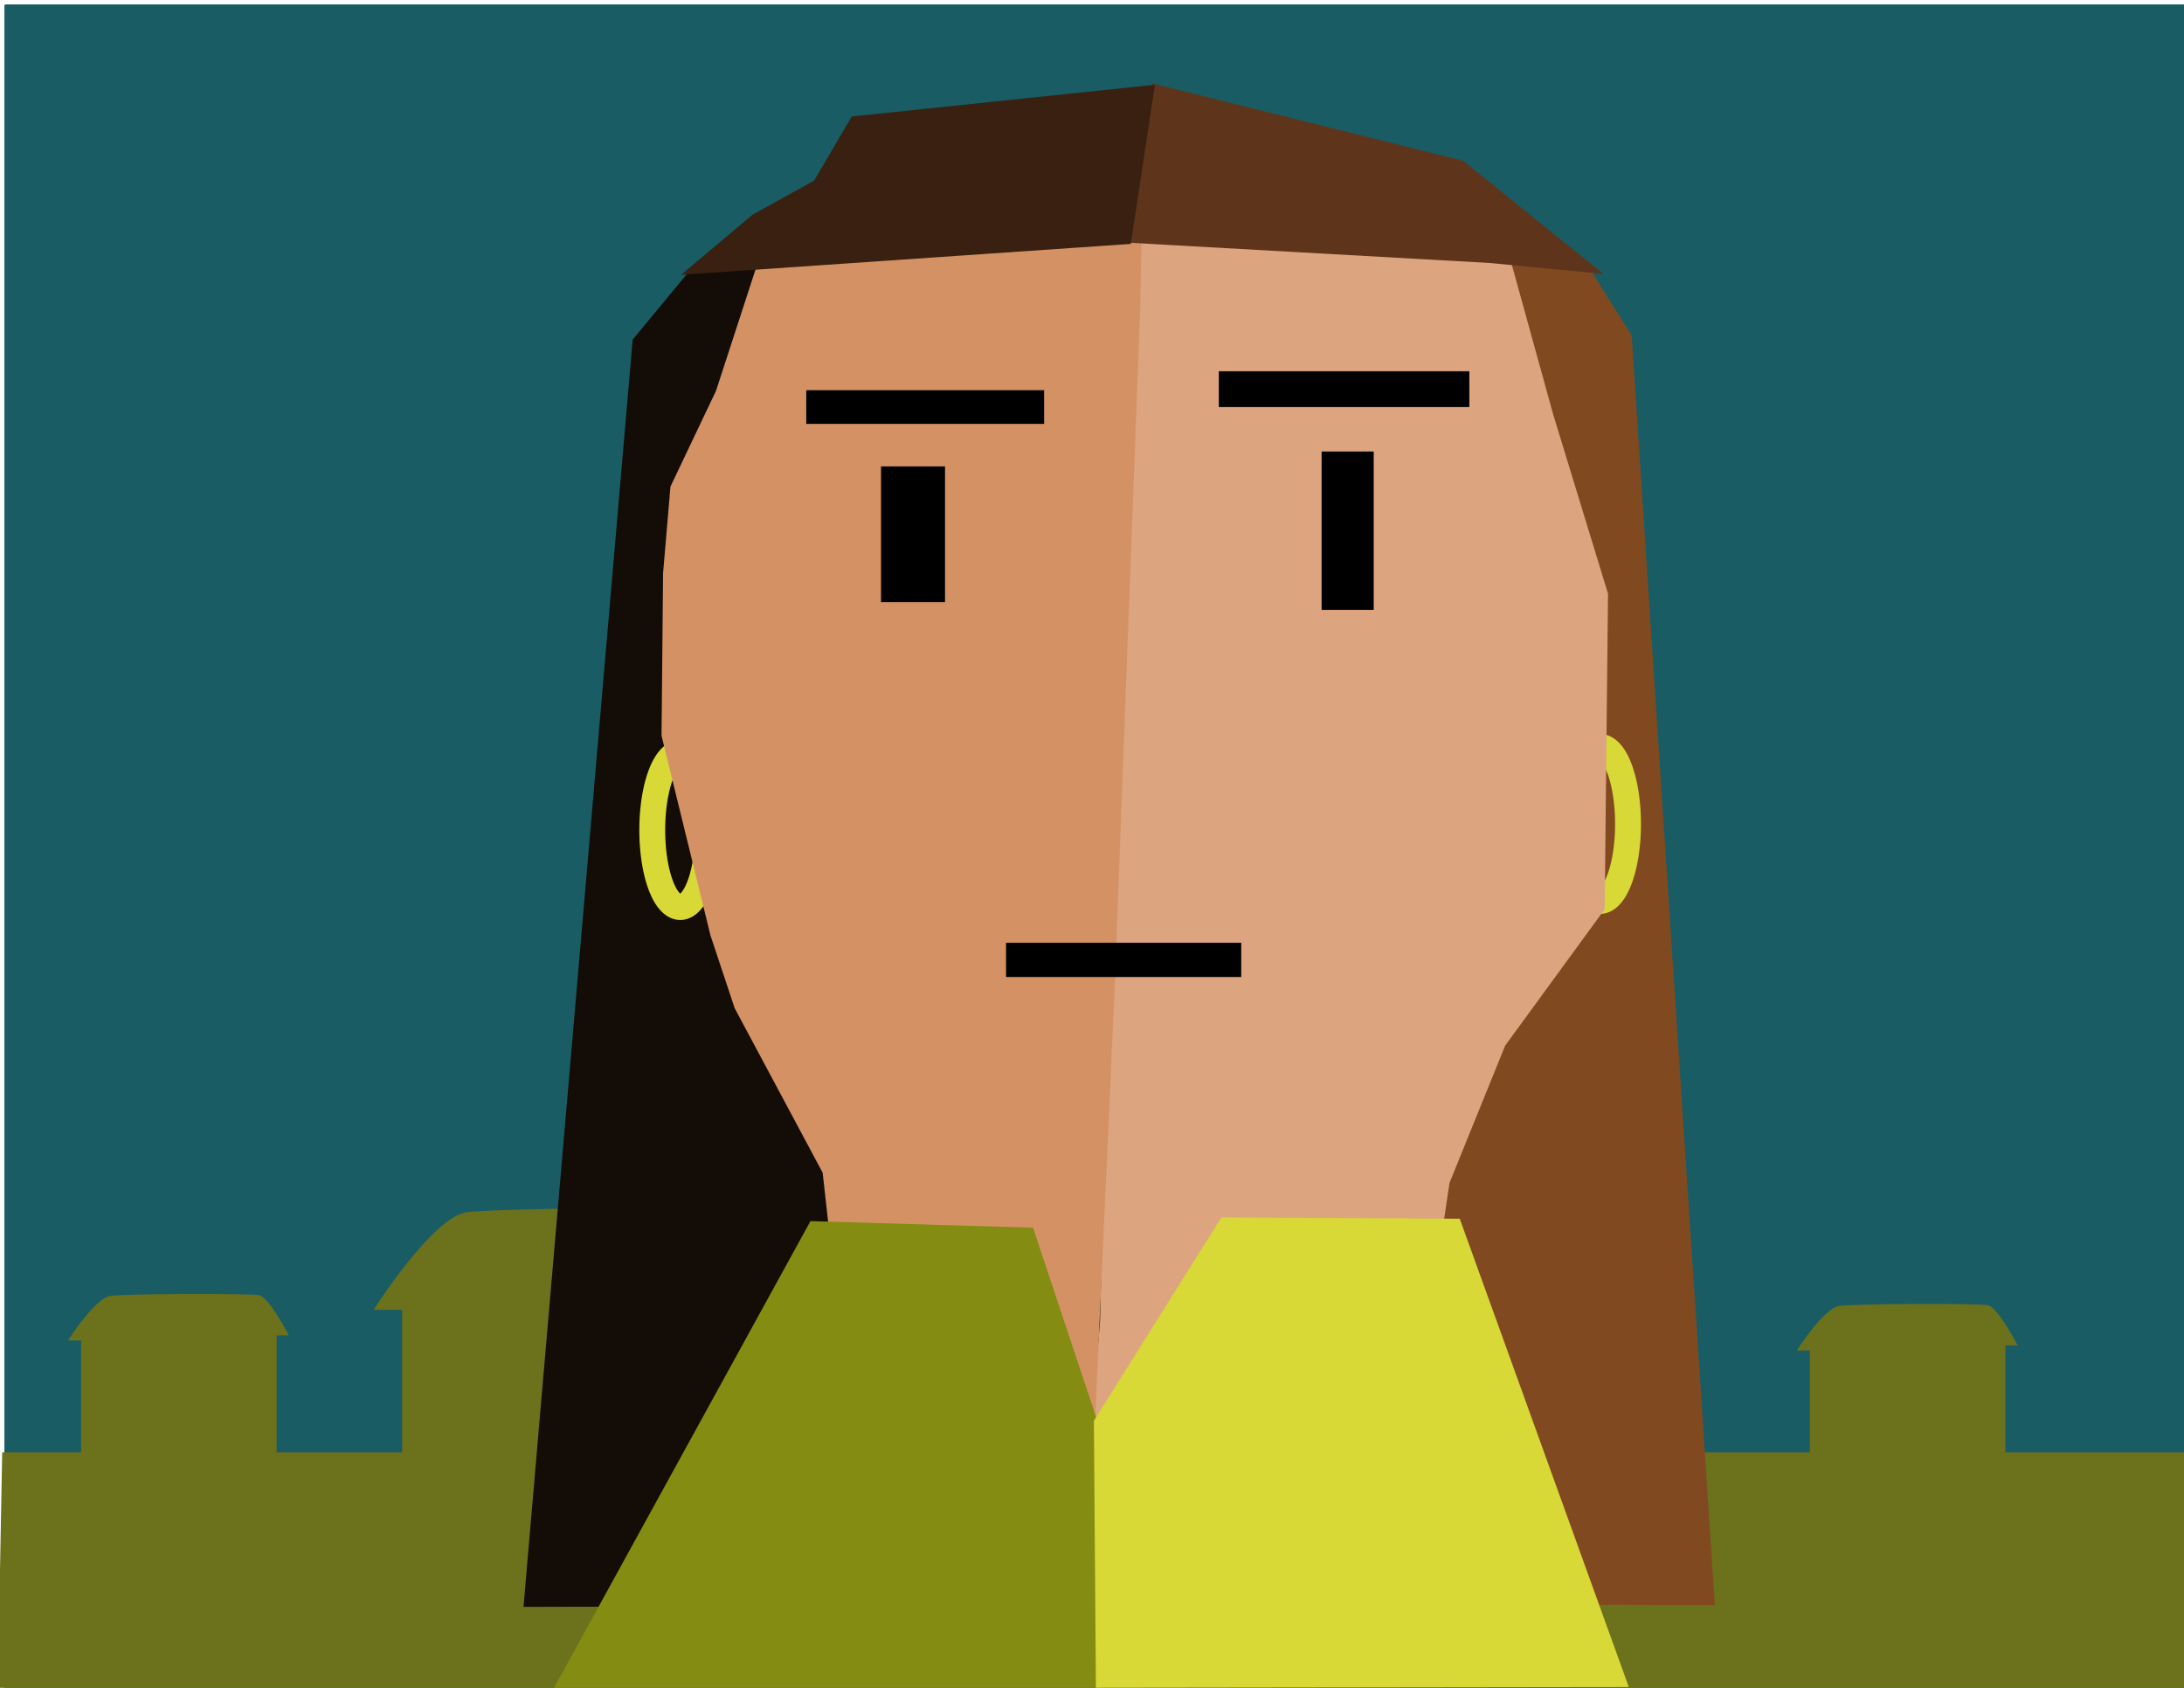 <?xml version="1.0" encoding="UTF-8" standalone="no"?>
<!-- Created with Inkscape (http://www.inkscape.org/) -->

<svg
   width="660"
   height="510"
   viewBox="0 0 174.625 134.938"
   version="1.1"
   id="svg1"
   xml:space="preserve"
   sodipodi:docname="wzór.svg"
   inkscape:version="1.3 (0e150ed6c4, 2023-07-21)"
   xmlns:inkscape="http://www.inkscape.org/namespaces/inkscape"
   xmlns:sodipodi="http://sodipodi.sourceforge.net/DTD/sodipodi-0.dtd"
   xmlns="http://www.w3.org/2000/svg"
   xmlns:svg="http://www.w3.org/2000/svg"><sodipodi:namedview
     id="namedview1"
     pagecolor="#ffffff"
     bordercolor="#000000"
     borderopacity="0.25"
     inkscape:showpageshadow="2"
     inkscape:pageopacity="0.0"
     inkscape:pagecheckerboard="0"
     inkscape:deskcolor="#d1d1d1"
     inkscape:document-units="mm"
     inkscape:zoom="0.74564394"
     inkscape:cx="561.25984"
     inkscape:cy="156.24079"
     inkscape:window-width="1018"
     inkscape:window-height="1033"
     inkscape:window-x="764"
     inkscape:window-y="54"
     inkscape:window-maximized="0"
     inkscape:current-layer="layer1-5" /><defs
     id="defs1" /><g
     inkscape:label="Warstwa 1"
     inkscape:groupmode="layer"
     id="layer1"><g
       inkscape:label="Warstwa 1"
       id="layer1-94"
       transform="translate(-9.076,-66.232)"><g
         inkscape:label="Warstwa 1"
         id="layer1-4-5"
         transform="translate(-219.905,28.683)"><g
           inkscape:label="Warstwa 1"
           id="layer1-85"
           transform="translate(205.643,-38.796)"><g
             inkscape:label="Warstwa 1"
             id="layer1-4-5-5"
             transform="translate(-219.905,28.683)"><g
               inkscape:label="Warstwa 1"
               id="layer1-89"
               transform="translate(215.094,-19.812)"><g
                 inkscape:label="Warstwa 1"
                 id="layer1-4-5-3"
                 transform="translate(-219.905,28.683)"><g
                   inkscape:label="Warstwa 1"
                   id="layer1-3"
                   transform="translate(216.584,-22.546)"><g
                     inkscape:label="Warstwa 1"
                     id="layer1-4-5-0"
                     transform="translate(-219.905,28.683)"><g
                       inkscape:label="Warstwa 1"
                       id="layer1-5"
                       transform="translate(235.551,-57.445)"><g
                         inkscape:label="Warstwa 1"
                         id="layer1-4-5-4"
                         transform="translate(-219.905,28.683)"><path
                           style="fill:#a05a2c;stroke-width:0.265"
                           d="m 13.342,216.415 13.609,0.267"
                           id="path3-6-5" /></g><rect
                         style="fill:#195c64;fill-opacity:1;stroke-width:2.319;stroke-linecap:round;stroke-linejoin:round;stroke-miterlimit:10.1;paint-order:fill markers stroke"
                         id="rect21"
                         width="175.29"
                         height="134.839"
                         x="16.176"
                         y="90.454"
                         ry="0.089" /><path
                         style="fill:#6c711c;fill-opacity:1;stroke-width:2.334;stroke-linecap:round;stroke-linejoin:round;stroke-miterlimit:10.1;paint-order:fill markers stroke"
                         d="M 16,206.213 H 190.757 v 18.998 H 15.644 Z"
                         id="path20" /><path
                         style="fill:#6c711c;fill-opacity:1;stroke-width:4.384;stroke-linecap:round;stroke-linejoin:round;stroke-miterlimit:10.1;paint-order:fill markers stroke"
                         d="m 47.976,215.329 v -20.515 h -2.281 c 0,0 4.705,-7.397 7.414,-7.792 2.709,-0.395 24.379,-0.493 26.09,-0.099 1.711,0.395 5.133,7.003 5.133,7.003 h -2.139 v 21.502 z"
                         id="path21-9" /><path
                         style="fill:#6c711c;fill-opacity:1;stroke-width:2.004;stroke-linecap:round;stroke-linejoin:round;stroke-miterlimit:10.1;paint-order:fill markers stroke"
                         d="m 160.533,207.442 v -9.377 h -1.043 c 0,0 2.15,-3.381 3.388,-3.561 1.238,-0.18 11.143,-0.225 11.925,-0.045 0.782,0.18 2.346,3.201 2.346,3.201 h -0.977 v 9.827 z"
                         id="path21-3" /><g
                         inkscape:label="Warstwa 1"
                         id="layer1-9-9"
                         transform="matrix(0.892,0,0,0.892,15.689,46.064)"><path
                           style="fill:#130c07;fill-opacity:1;stroke-width:0.946;stroke-linecap:round;stroke-linejoin:round;stroke-miterlimit:10.1;paint-order:fill markers stroke"
                           d="M 56.862,79.806 47.076,193.387 98.228,193.248 101.45,72.492 62.131,73.44 Z"
                           id="path5"
                           sodipodi:nodetypes="cccccc" /><path
                           style="fill:#814920;fill-opacity:1;stroke-width:0.827;stroke-linecap:round;stroke-linejoin:round;stroke-miterlimit:10.1;paint-order:fill markers stroke"
                           d="m 146.411,79.42 7.456,113.817 -38.977,-0.139 -2.455,-121.007 29.961,0.95 z"
                           id="path5-5"
                           sodipodi:nodetypes="cccccc" /><path
                           style="fill:none;fill-opacity:1;stroke:#d8d836;stroke-width:2.319;stroke-linecap:round;stroke-linejoin:round;stroke-miterlimit:10.1;stroke-dasharray:none;stroke-opacity:1;paint-order:fill markers stroke"
                           id="path6-8"
                           sodipodi:type="arc"
                           sodipodi:cx="143.57471"
                           sodipodi:cy="123.21606"
                           sodipodi:rx="2.5090885"
                           sodipodi:ry="6.8999934"
                           sodipodi:start="0"
                           sodipodi:end="6.2669335"
                           sodipodi:open="true"
                           sodipodi:arc-type="arc"
                           d="m 146.084,123.216 a 2.509,6.9 0 0 1 -2.499,6.9 2.509,6.9 0 0 1 -2.519,-6.844 2.509,6.9 0 0 1 2.478,-6.956 2.509,6.9 0 0 1 2.539,6.787" /><path
                           style="display:inline;fill:#dca47f;fill-opacity:1;stroke-width:0.204"
                           d="m 98.758,167.762 1.308,-53.454 2.289,-44.737 10.283,0.102 16.562,-0.144 5.666,0.669 4.512,16.323 4.913,16.056 -0.15,14.142 -0.15,14.142 -8.919,12.217 -4.994,12.316 -3.508,23.756 -17.342,0.019 -8.512,-0.134 -2.869,-0.235 z"
                           id="path10-7-2"
                           sodipodi:nodetypes="ccccccccccccccccc" /><path
                           style="fill:none;fill-opacity:1;stroke:#d8d836;stroke-width:2.319;stroke-linecap:round;stroke-linejoin:round;stroke-miterlimit:10.1;stroke-dasharray:none;stroke-opacity:1;paint-order:fill markers stroke"
                           id="path6"
                           sodipodi:type="arc"
                           sodipodi:cx="61.127033"
                           sodipodi:cy="123.75978"
                           sodipodi:rx="2.5090885"
                           sodipodi:ry="6.8999934"
                           sodipodi:start="0"
                           sodipodi:end="6.2669335"
                           sodipodi:open="true"
                           sodipodi:arc-type="arc"
                           d="m 63.636,123.76 a 2.509,6.9 0 0 1 -2.499,6.9 2.509,6.9 0 0 1 -2.519,-6.844 2.509,6.9 0 0 1 2.478,-6.956 2.509,6.9 0 0 1 2.539,6.787" /><path
                           style="display:inline;fill:#d49264;fill-opacity:1;stroke-width:0.203"
                           d="m 73.893,154.474 -7.888,-14.746 -2.171,-6.532 -4.384,-17.891 0.138,-14.576 0.662,-7.754 4.08,-8.571 4.748,-14.575 3.228,-0.141 29.722,-0.206 0.455,0.109 -0.122,7.368 -2.301,61.053 -0.689,15.437 -1.166,25.508 -2.554,0.011 -3.676,0.03 -15.343,0.09 z"
                           id="path11-58-23"
                           sodipodi:nodetypes="ccccccccccccccccccc" /><path
                           style="fill:#848c12;fill-opacity:1;stroke-width:0.206"
                           d="m 72.799,158.811 19.95,0.591 6.867,20.619 -0.358,20.663 -49.453,-0.033 z"
                           id="path12-6-1"
                           sodipodi:nodetypes="cccccc" /><path
                           style="fill:#d8d836;fill-opacity:1;stroke-width:0.206"
                           d="m 109.634,158.48 21.365,0.116 15.154,41.973 -47.768,0.065 -0.182,-23.929 z"
                           id="path12-3-0-2"
                           sodipodi:nodetypes="cccccc" /><rect
                           style="fill:#000000;stroke-width:0.291"
                           id="rect12-5-9"
                           width="4.67"
                           height="14.193"
                           x="118.617"
                           y="89.834" /><rect
                           style="fill:#000000;stroke-width:0.239"
                           id="rect13-5-4"
                           width="5.737"
                           height="12.165"
                           x="79.123"
                           y="91.168" /><path
                           style="fill:#000000;stroke-width:0.265"
                           d="m 77.704,133.399 16.039,9.152"
                           id="path14-6-8" /><rect
                           style="fill:#000000;stroke-width:0.265"
                           id="rect15-4-1"
                           width="21.081"
                           height="3.069"
                           x="90.331"
                           y="133.864" /><rect
                           style="fill:#000000;stroke-width:0.265"
                           id="rect16-6-4"
                           width="21.322"
                           height="3.019"
                           x="72.421"
                           y="84.339" /><rect
                           style="fill:#000000;stroke-width:0.265"
                           id="rect17-2-8"
                           width="22.454"
                           height="3.208"
                           x="109.405"
                           y="82.641" /><path
                           style="fill:#5e351a;fill-opacity:1;stroke-width:0.434"
                           d="m 143.881,73.918 -12.58,-10.144 -27.834,-6.921 -2.16,14.265 32.335,1.815 z"
                           id="path18-8-3-0-3"
                           sodipodi:nodetypes="cccccc" /><path
                           style="fill:#392010;fill-opacity:1;stroke-width:0.434"
                           d="m 103.675,56.962 -27.171,2.845 -3.378,5.749 -5.508,3.047 -6.413,5.394 40.31,-2.77 z"
                           id="path18-8-3-1-2"
                           sodipodi:nodetypes="ccccccc" /></g><path
                         style="fill:#6c711c;fill-opacity:1;stroke-width:2.004;stroke-linecap:round;stroke-linejoin:round;stroke-miterlimit:10.1;paint-order:fill markers stroke"
                         d="m 22.305,206.642 v -9.377 h -1.043 c 0,0 2.15,-3.381 3.388,-3.561 1.238,-0.18 11.143,-0.225 11.925,-0.045 0.782,0.18 2.346,3.201 2.346,3.201 h -0.977 v 9.827 z"
                         id="path21" /></g></g></g></g><g
                 inkscape:label="Warstwa 1"
                 id="layer1-9-4"
                 transform="translate(5.615,27.413)" /></g></g><g
             inkscape:label="Warstwa 1"
             id="layer1-9"
             transform="translate(5.615,27.413)" /></g></g></g></g></svg>
